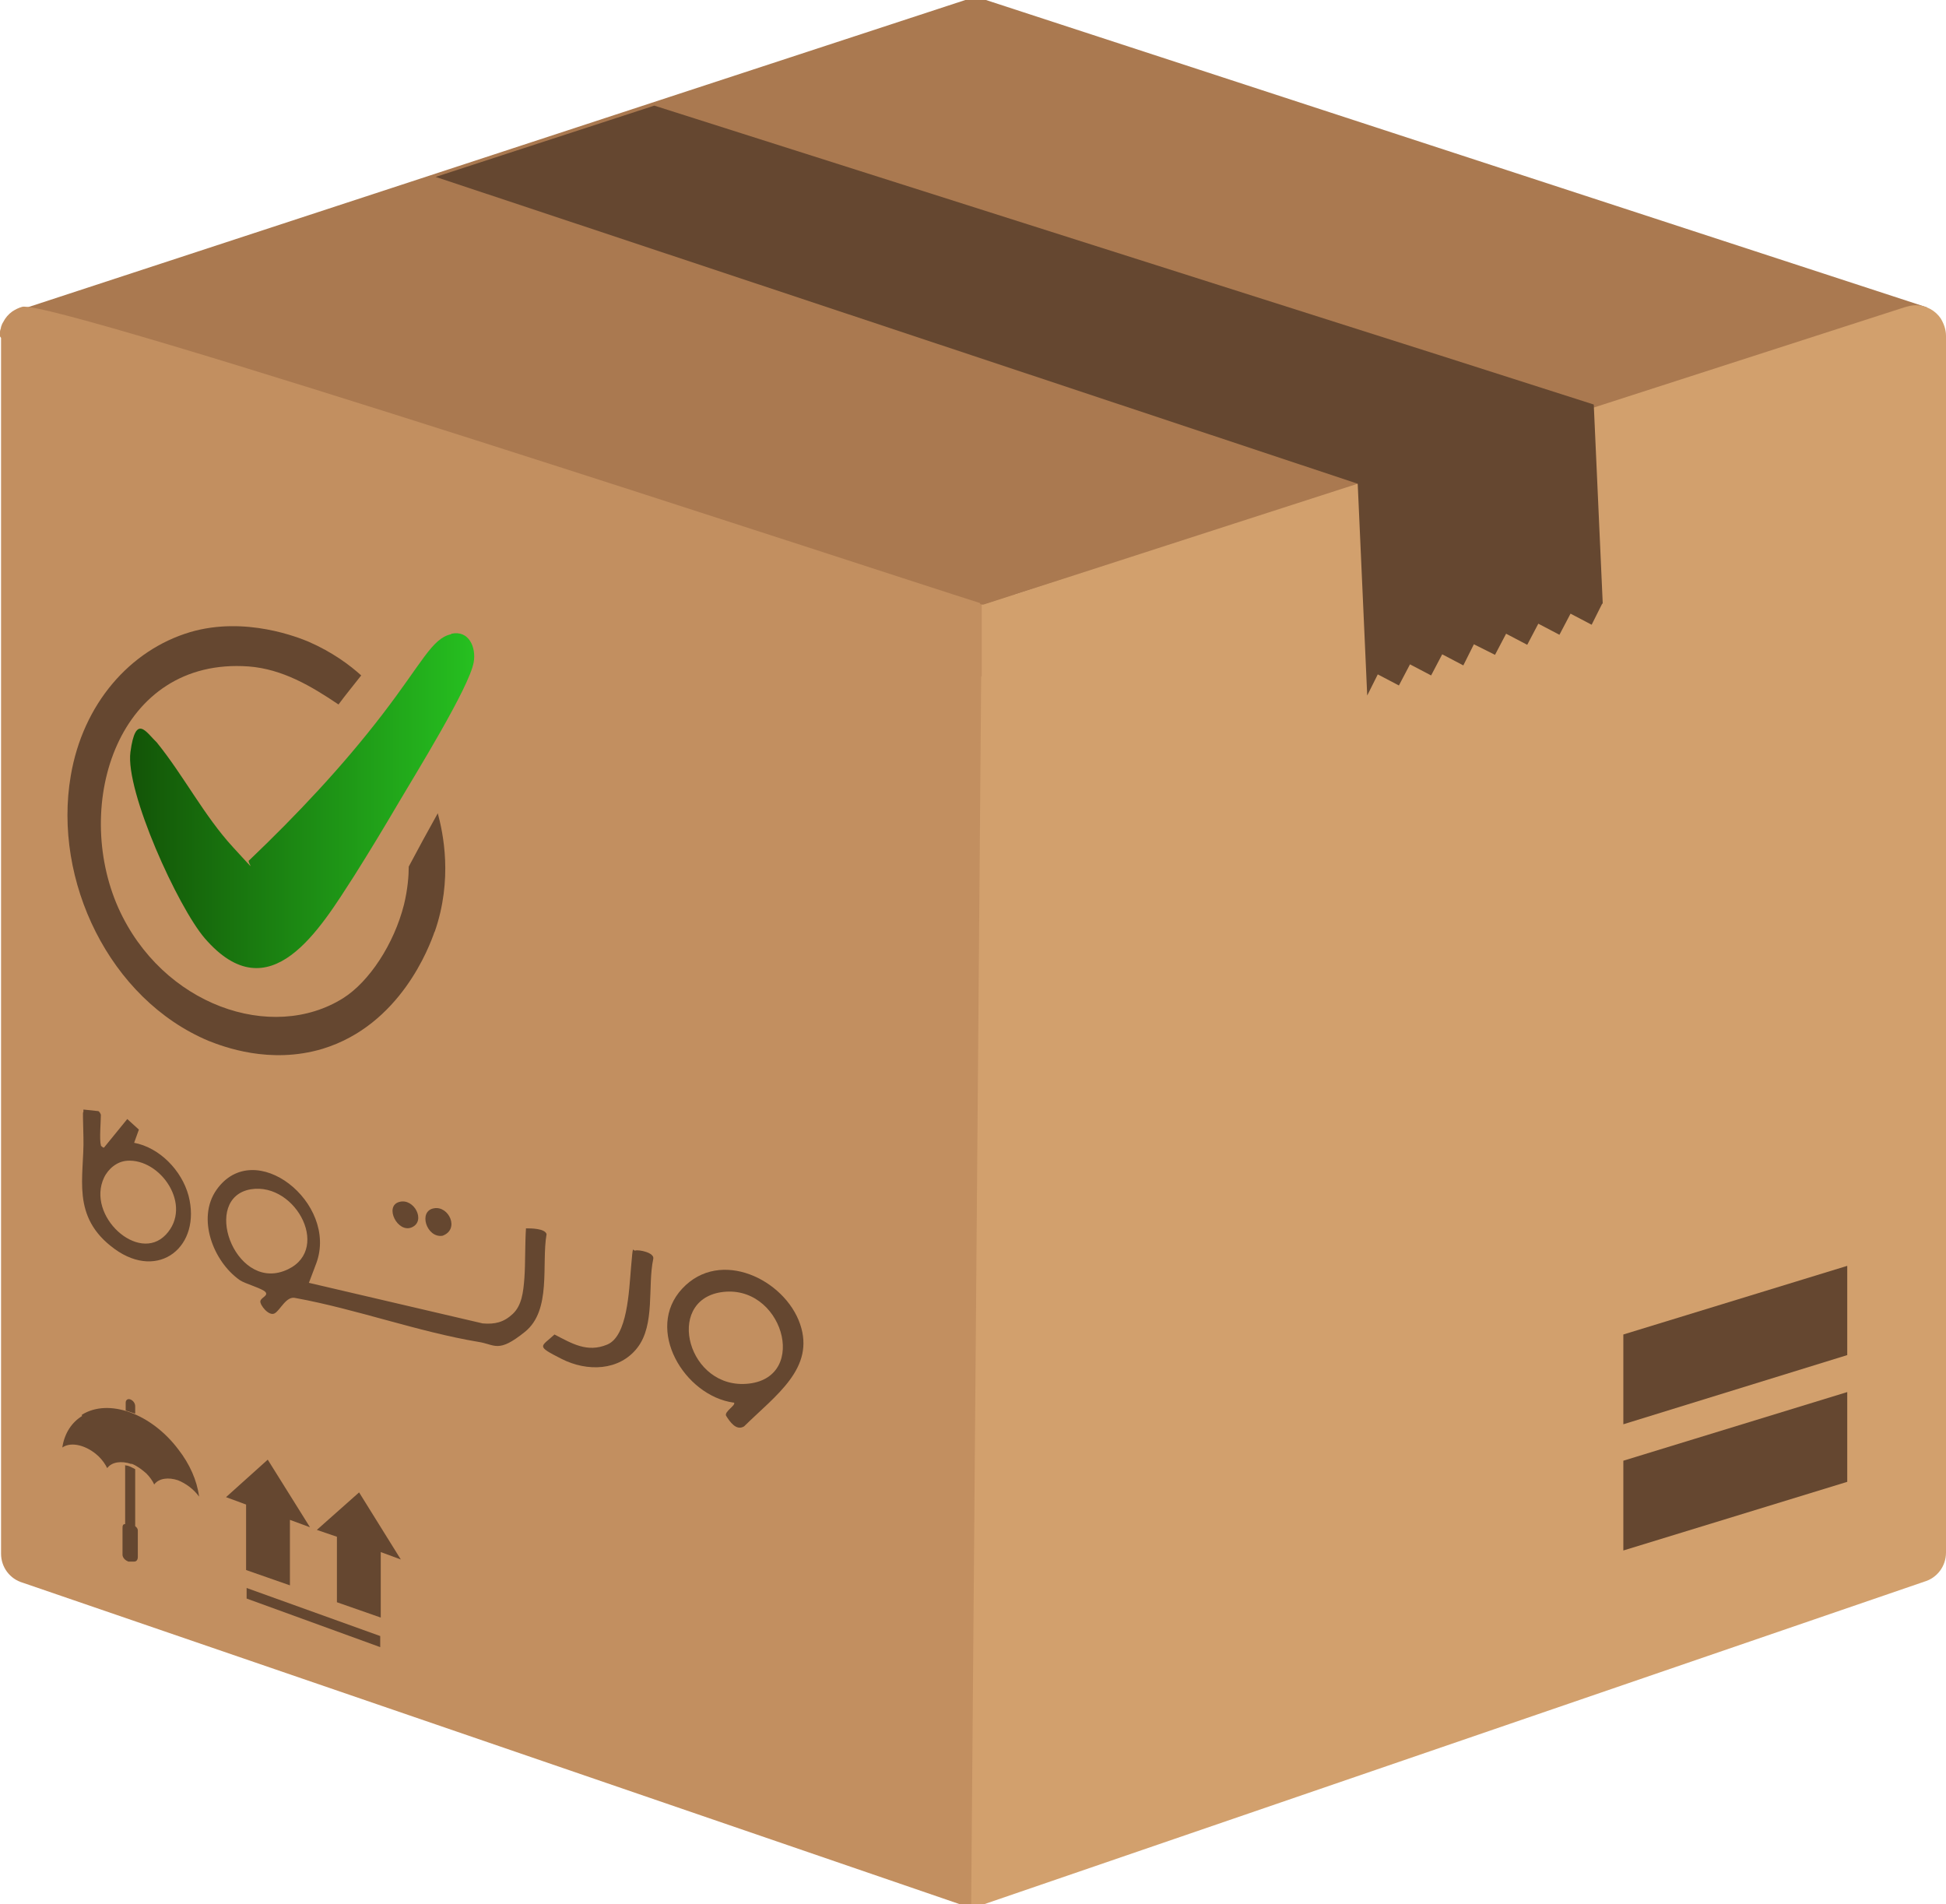 <?xml version="1.0" encoding="UTF-8"?>
<svg id="Layer_1" xmlns="http://www.w3.org/2000/svg" version="1.1" xmlns:xlink="http://www.w3.org/1999/xlink" viewBox="0 0 368.5 360.6">
  <!-- Generator: Adobe Illustrator 29.0.1, SVG Export Plug-In . SVG Version: 2.1.0 Build 192)  -->
  <defs>
    <style>
      .st0 {
        fill: #c28f60;
      }

      .st0, .st1, .st2, .st3 {
        fill-rule: evenodd;
      }

      .st1 {
        fill: #d2a06d;
      }

      .st2, .st4 {
        fill: #654730;
      }

      .st3 {
        fill: #aa7950;
      }

      .st5 {
        fill: url(#linear-gradient);
      }
    </style>
    <linearGradient id="linear-gradient" x1="24.7" y1="151.6" x2="89.8" y2="151.6" gradientUnits="userSpaceOnUse">
      <stop offset="0" stop-color="#135407"/>
      <stop offset="1" stop-color="#26c020"/>
    </linearGradient>
  </defs>
  <g id="Layer_11" data-name="Layer_1">
    <polygon class="st0" points="174.9 111.3 192.2 111.3 192.2 355 184 361.3 174.9 358 174.9 111.3"/>
    <path class="st3" d="M182.8,0L4.6,58.4c.5,0,.3,1.7.8,1.7,2,0,3-.2,4.1,1.3l1.7.9,15.9,2.2,158.9,50h.3l167.3-53.1,8.2-1.3c.7-.3,2.3-1.9,3.1-1.9L186.7,0c-1.2-.5-2.6-.6-3.9,0h0Z"/>
    <path class="st0" d="M.2,64v230.2c0,2.6,1.7,4.8,4.1,5.5l178.1,61.1c.3.1.6.2.8.3h.4l2-246.9C166.3,108.1,10.2,56.6,4.2,58.1h0c-.7.2-1.3.5-1.9.9-.7.5-1.3,1.2-1.7,2-.2.3-.3.6-.4.9,0,.3-.2.6-.2.9h0v.9h0l.2.3Z"/>
    <g>
      <g>
        <path class="st2" d="M23.8,277.5c.6,0,1.2.4,1.8.7h0v10.8c.3.2.5.5.5.8v5c0,.5-.2.9-.7.9h-1.1c-.5-.2-1-.6-1.1-1.2v-5c0-.5,0-.9.5-.9v-11.2h0ZM23.8,267v-1.4c0-.5.4-.8.9-.6.5.2.9.7.9,1.3v1.4h0c-.6-.2-1.2-.4-1.8-.6h0Z"/>
        <path class="st2" d="M15.6,268.1c-2,1.2-3.4,3.3-3.8,6,1.7-1.2,4.7-.4,6.9,1.7.7.7,1.2,1.4,1.6,2.2.9-1.2,2.7-1.4,4.5-.8h.2c1,.4,1.9,1.1,2.7,1.8.6.6,1.2,1.4,1.5,2.1.9-1.2,2.7-1.4,4.5-.8,1.5.6,3,1.7,4,3.1-.4-3.1-1.8-6.2-3.9-8.9-5.1-6.8-13.2-9.8-18.3-6.6v.2Z"/>
      </g>
      <g>
        <polygon class="st2" points="54.9 300.2 54.9 287.8 58.7 289.2 50.7 276.4 42.8 283.5 46.6 284.9 46.6 297.3 54.9 300.2"/>
        <polygon class="st2" points="72.1 306.3 72.1 293.9 75.9 295.3 68 282.6 60 289.7 63.8 291 63.8 303.4 72.1 306.3"/>
      </g>
      <polygon class="st2" points="46.7 300.7 46.7 302.7 72 311.9 72 309.8 46.7 300.7"/>
    </g>
    <path class="st1" d="M185.8,128.1l-1.9,233.2c.2,0,2.1-.6,2.4-.7l178.1-61.1c2.4-.7,4.1-2.9,4.1-5.5V63.6c0-1.2-.4-2.3-1-3.3-1-1.5-2.8-2.5-4.7-2.5h0c-.8,0-1.5.2-2.2.4-98.8,31.9-93.7,30.2-174.4,56.3h-.3v13.6q-.1,0,0,0Z"/>
    <polygon class="st2" points="258.9 131.7 258.9 131.7 260.9 127.7 264.9 129.8 267 125.8 271 127.9 273.1 123.9 277.1 126 279.1 122 283.1 124 285.2 120 289.2 122.1 291.3 118.1 295.3 120.2 297.4 116.2 301.4 118.3 303.4 114.3 303.5 114.3 301.8 76.6 272.7 67.3 123.9 20 82.5 33.5 257.1 91.6 258.9 131.7"/>
    <polygon class="st2" points="307.4 276.6 349.8 263.6 349.8 280.6 307.4 293.6 307.4 276.6"/>
    <polygon class="st2" points="307.4 252.7 349.8 239.7 349.8 256.6 307.4 269.7 307.4 252.7"/>
  </g>
  <path class="st5" d="M85.5,120c3.3-.7,4.7,2.6,4.2,5.4-.8,4.7-11.1,21.3-14.1,26.4s-5.6,9.4-8.5,14c-6.5,10.1-16,26.1-28.3,11.9-5.1-5.9-15.1-27.9-14.1-35.3s3-3.7,5-1.8c5.1,6.3,8.9,13.8,14.4,19.8s2.4,2.7,3.1,2.5c9-8.6,17.6-17.7,25.2-27.6s9.4-14.4,13-15.2Z"/>
  <path class="st4" d="M82.3,176.4c-1,2.9-6.5,17.7-21.2,22.2-10,3-18.8-.4-21.6-1.5-18.8-7.9-29.5-30.4-26.1-50.2,2.3-13.6,11.2-23.8,22.6-27.2,10.5-3.1,20.7,1.1,22.4,1.8,4.6,2,7.9,4.5,10,6.4-1.4,1.8-2.9,3.6-4.3,5.5-5.2-3.5-10.6-6.7-17-7.2-24.8-1.8-33.4,26.1-24.7,45.7,8.3,18.5,29.1,25.6,42.6,17.1,4.9-3.1,9.6-10.2,11.5-17.7.7-2.9.9-5.4.9-7.2,1.8-3.4,3.6-6.7,5.5-10.1,1,3.7,2.9,12.5-.6,22.5Z"/>
  <path class="st4" d="M58,242.8l33.4,7.8c2.3.2,4-.2,5.7-1.8s2-4.1,2.2-6.8.1-6.4.3-9.4c.9,0,3.6,0,3.9,1.1-1,5.7,1,14.4-4.1,18.5s-5.6,2.4-8.8,1.9c-11.4-1.9-23.1-6.2-34.6-8.3-1.8-.5-2.9,2.3-4,2.9s-2.8-1.6-2.7-2.3,1.5-1,1-1.7-3.9-1.6-4.9-2.3c-5-3.5-8.2-11.7-4.4-17.1,7.2-10.2,23.1,2.5,18.9,13.9s-1.6,2.4-2,3.8ZM47.5,225.2c-9.4,1.6-3.2,18.9,6.2,15.5s2.5-16.9-6.2-15.5Z"/>
  <path class="st4" d="M138.9,265.6c-9.3-1.3-16.9-13.9-9.7-21.6s19.4-1.7,22.3,6.7-4.6,13.5-10.6,19.4c-1.5.9-2.7-.9-3.4-2-.4-.8,1.9-2,1.5-2.5ZM136.5,244.7c-10.7,1.7-6.2,18.6,5.3,17.3s6.3-19.1-5.3-17.3Z"/>
  <path class="st4" d="M19.1,216.9c0,.1.5.5.6.4l4.4-5.4,2.2,2-.9,2.5c4.8.9,9,5.2,10.3,10,2.5,9.6-5.6,16.2-14,10.1s-5.7-13.7-5.9-21.1,0-3.5,0-5.3l2.8.3c.2,0,.5.6.5.7,0,1.3-.3,4.7,0,5.7ZM24.1,219.8c-1.9.1-3.6,1.5-4.4,3.2-3.4,7.2,6.5,16.3,11.7,10.8s-1-14.5-7.4-14Z"/>
  <path class="st4" d="M120.3,236.8c.7-.2,3.7.4,3.4,1.6-1.1,5.2.4,12.4-3,16.8s-9.5,4.6-14.4,2.1-3.9-2.2-1.3-4.6c3.3,1.7,6.2,3.5,10,1.9s4.1-10,4.5-14.7.3-2.9.8-3.1Z"/>
  <path class="st4" d="M82.2,228.8c2.8-.5,4.9,4,1.6,5.2-3,.5-4.7-4.7-1.6-5.2Z"/>
  <path class="st4" d="M75.6,227.6c2.8-.8,5.1,3.6,2.4,4.8s-5.3-4-2.4-4.8Z"/>
</svg>